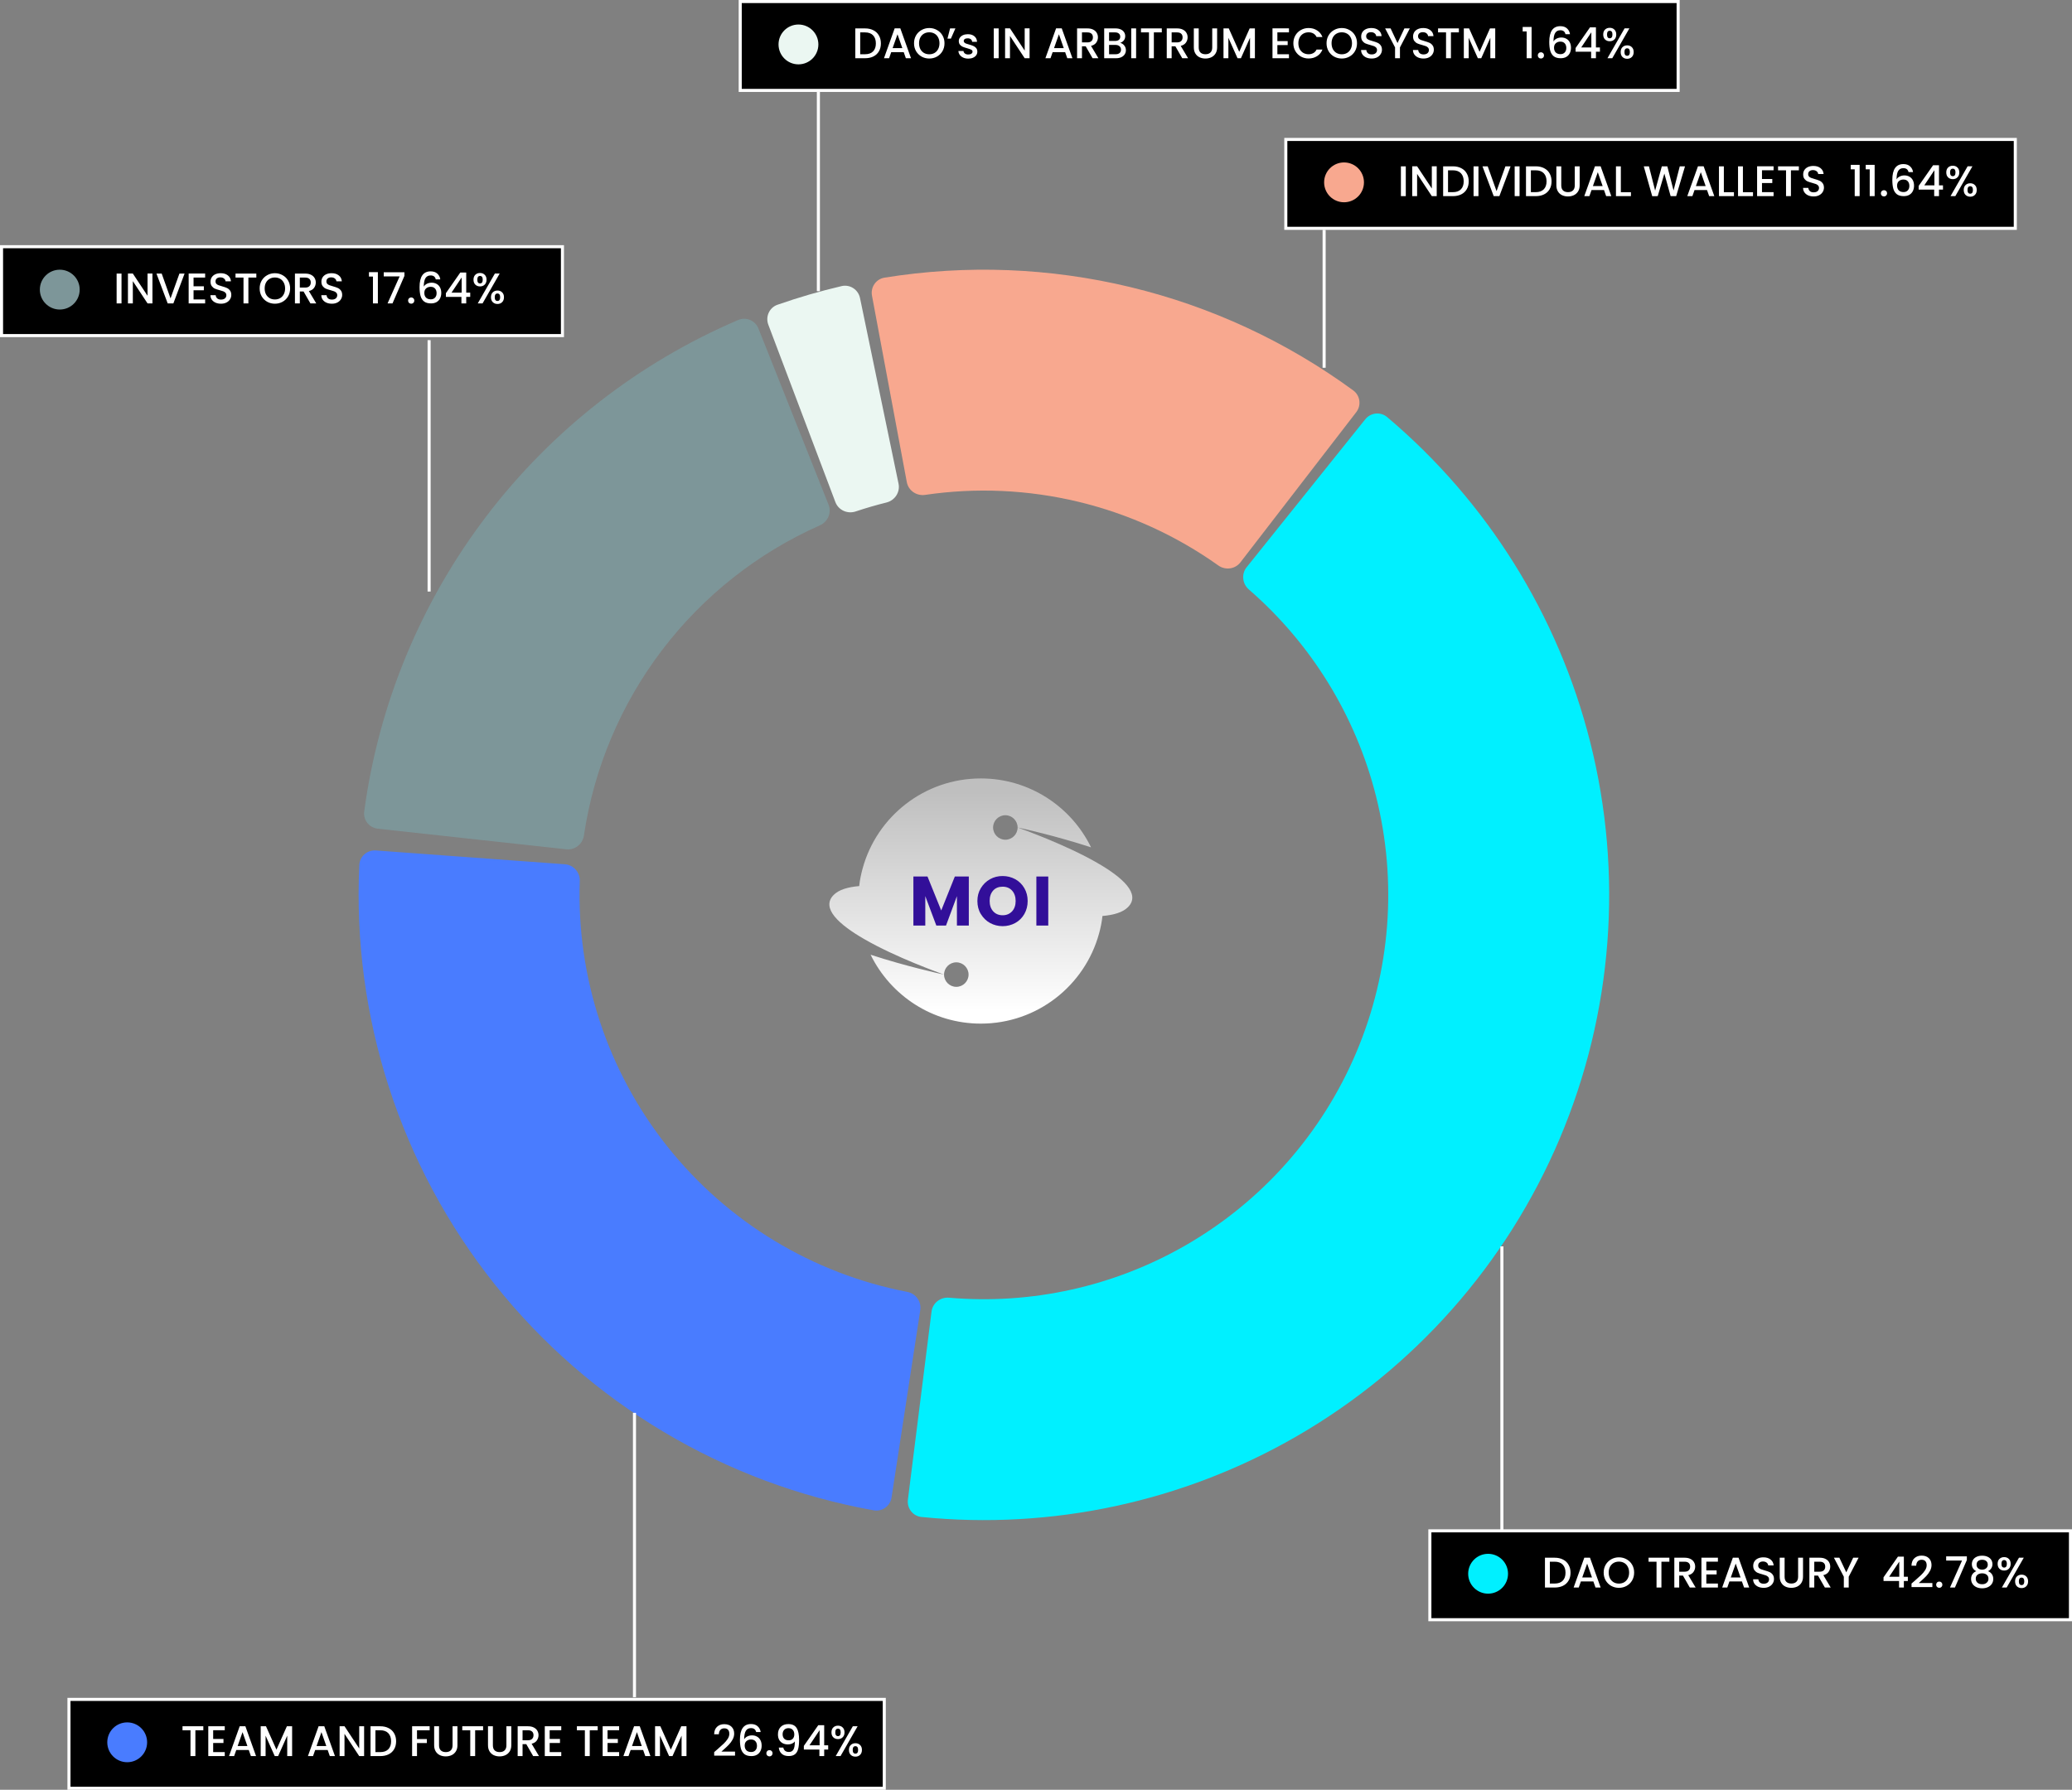<svg width="676" height="584" viewBox="0 0 676 584" fill="none" xmlns="http://www.w3.org/2000/svg">
<rect x="0" y="0" width="676" height="584" fill="#808080" stroke="none"/>
<g clip-path="url(#clip0_101_18373)">
<path d="M284.49 96.48C283.973 93.711 285.798 91.04 288.579 90.593C315.221 86.304 342.467 87.341 368.736 93.664C395.005 99.986 419.739 111.46 441.512 127.401C443.785 129.065 444.195 132.273 442.474 134.503L404.685 183.499C402.965 185.729 399.768 186.134 397.473 184.501C383.751 174.74 368.273 167.686 351.87 163.738C335.467 159.791 318.475 159.029 301.815 161.478C299.028 161.888 296.365 160.073 295.848 157.304L284.49 96.48Z" fill="#F8A88F"/>
<path d="M122.629 277.499C119.82 277.293 117.37 279.405 117.235 282.218C114.86 331.658 130.546 380.345 161.467 419.143C192.389 457.941 236.348 484.095 285.072 492.811C287.844 493.307 290.449 491.39 290.876 488.606L300.247 427.444C300.674 424.659 298.759 422.066 295.994 421.533C265.192 415.587 237.453 398.841 217.832 374.222C198.212 349.603 188.076 318.827 189.153 287.475C189.25 284.66 187.15 282.215 184.34 282.01L122.629 277.499Z" fill="#497CFF"/>
<path d="M247.447 107.2C246.406 104.583 243.437 103.3 240.846 104.406C208.389 118.274 180.056 140.34 158.649 168.477C137.241 196.613 123.532 229.805 118.823 264.786C118.448 267.577 120.476 270.097 123.276 270.402L184.786 277.121C187.586 277.427 190.094 275.403 190.507 272.617C193.77 250.652 202.53 229.835 216.009 212.119C229.489 194.403 247.214 180.408 267.514 171.405C270.088 170.263 271.37 167.306 270.329 164.689L247.447 107.2Z" fill="#7D9699"/>
<path d="M280.583 97.25C280.011 94.492 277.309 92.714 274.567 93.355C267.494 95.008 260.514 97.038 253.658 99.436C250.999 100.365 249.673 103.315 250.669 105.95L272.548 163.828C273.544 166.463 276.484 167.781 279.156 166.888C282.47 165.779 285.828 164.803 289.22 163.961C291.954 163.282 293.729 160.592 293.156 157.835L280.583 97.25Z" fill="#EBF7F2"/>
<path d="M296.205 489.348C295.854 492.143 297.835 494.7 300.637 494.981C343.069 499.238 385.818 490.092 422.842 468.76C461.341 446.579 491.546 412.434 508.865 371.516C526.184 330.598 529.67 285.145 518.794 242.064C508.334 200.634 485.141 163.577 452.547 136.079C450.394 134.263 447.179 134.62 445.418 136.818L406.713 185.093C404.951 187.291 405.311 190.493 407.439 192.339C427.798 209.996 442.294 233.499 448.911 259.707C455.944 287.567 453.69 316.961 442.49 343.422C431.29 369.883 411.757 391.964 386.86 406.309C363.438 419.803 336.475 425.757 309.626 423.433C306.819 423.19 304.269 425.161 303.918 427.955L296.205 489.348Z" fill="#00F0FF"/>
<g clip-path="url(#clip1_101_18373)">
<path fillRule="evenodd" clipRule="evenodd" d="M358 281.56C347.68 275.6 333.64 270.6 332 270C333.4 270.28 344.44 272.72 355.96 276.48C349.48 263.16 335.8 254 320 254C301.6 254 286.08 266.4 281.44 283.36C280.92 285.24 280.52 287.16 280.32 289.12C276.56 289.44 273.68 290.32 272 292C267.72 296.28 273.72 301.68 282 306.44C292.32 312.4 306.36 317.4 308 318C306.6 317.72 295.56 315.28 284.04 311.52C290.56 324.84 304.2 334 320 334C338.4 334 353.92 321.56 358.56 304.64C359.08 302.76 359.48 300.84 359.68 298.88C363.44 298.56 366.32 297.68 368 296C372.28 291.72 366.28 286.32 358 281.56ZM312 322C309.8 322 308 320.2 308 318C308 315.8 309.8 314 312 314C314.2 314 316 315.8 316 318C316 320.2 314.2 322 312 322ZM328 274C325.8 274 324 272.2 324 270C324 267.8 325.8 266 328 266C330.2 266 332 267.8 332 270C332 272.2 330.2 274 328 274Z" fill="url(#paint0_linear_101_18373)"/>
<path d="M316.08 286V302H312.2V292.4L308.64 302H305.48L301.88 292.4V302H298V286H302.6L307.08 297.08L311.52 286H316.12H316.08Z" fill="#320F99"/>
<path d="M323 301.16C321.76 300.48 320.76 299.48 320 298.24C319.24 297 318.88 295.56 318.88 294C318.88 292.44 319.24 291.04 320 289.8C320.76 288.56 321.72 287.6 323 286.88C324.28 286.16 325.64 285.84 327.12 285.84C328.6 285.84 330 286.2 331.24 286.88C332.48 287.56 333.48 288.56 334.2 289.8C334.92 291.04 335.28 292.44 335.28 294C335.28 295.56 334.92 296.96 334.2 298.24C333.48 299.48 332.48 300.48 331.24 301.16C330 301.84 328.6 302.2 327.12 302.2C325.64 302.2 324.24 301.84 323 301.16ZM330.2 297.36C330.96 296.52 331.36 295.4 331.36 294C331.36 292.6 330.96 291.44 330.2 290.6C329.44 289.76 328.4 289.32 327.12 289.32C325.84 289.32 324.8 289.72 324.04 290.56C323.28 291.4 322.88 292.52 322.88 293.96C322.88 295.4 323.28 296.52 324.04 297.36C324.8 298.2 325.84 298.64 327.12 298.64C328.4 298.64 329.4 298.2 330.2 297.36Z" fill="#320F99"/>
<path d="M342 286V302H338.12V286H342Z" fill="#320F99"/>
</g>
<path d="M183.5 80.5H0.5V109.5H183.5V80.5Z" fill="black" stroke="white"/>
<path d="M547.5 0.5H241.5V29.5H547.5V0.5Z" fill="black" stroke="white"/>
<path d="M657.5 45.5H419.5V74.5H657.5V45.5Z" fill="black" stroke="white"/>
<path d="M288.5 554.5H22.5V583.5H288.5V554.5Z" fill="black" stroke="white"/>
<path d="M675.5 499.5H466.5V528.5H675.5V499.5Z" fill="black" stroke="white"/>
<path d="M19.5 101C23.09 101 26 98.09 26 94.5C26 90.91 23.09 88 19.5 88C15.91 88 13 90.91 13 94.5C13 98.09 15.91 101 19.5 101Z" fill="#7D9699"/>
<path d="M260.5 21C264.09 21 267 18.09 267 14.5C267 10.91 264.09 8 260.5 8C256.91 8 254 10.91 254 14.5C254 18.09 256.91 21 260.5 21Z" fill="#EBF7F2"/>
<path d="M438.5 66C442.09 66 445 63.09 445 59.5C445 55.91 442.09 53 438.5 53C434.91 53 432 55.91 432 59.5C432 63.09 434.91 66 438.5 66Z" fill="#F8A88F"/>
<path d="M41.5 575C45.09 575 48 572.09 48 568.5C48 564.91 45.09 562 41.5 562C37.91 562 35 564.91 35 568.5C35 572.09 37.91 575 41.5 575Z" fill="#497CFF"/>
<path d="M485.5 520C489.09 520 492 517.09 492 513.5C492 509.91 489.09 507 485.5 507C481.91 507 479 509.91 479 513.5C479 517.09 481.91 520 485.5 520Z" fill="#00F0FF"/>
<path d="M507.228 508.27C508.264 508.27 509.169 508.471 509.944 508.872C510.728 509.264 511.33 509.833 511.75 510.58C512.179 511.317 512.394 512.181 512.394 513.17C512.394 514.159 512.179 515.018 511.75 515.746C511.33 516.474 510.728 517.034 509.944 517.426C509.169 517.809 508.264 518 507.228 518H504.05V508.27H507.228ZM507.228 516.698C508.367 516.698 509.239 516.39 509.846 515.774C510.453 515.158 510.756 514.29 510.756 513.17C510.756 512.041 510.453 511.159 509.846 510.524C509.239 509.889 508.367 509.572 507.228 509.572H505.646V516.698H507.228ZM519.842 516.012H515.768L515.068 518H513.402L516.888 508.256H518.736L522.222 518H520.542L519.842 516.012ZM519.394 514.71L517.812 510.188L516.216 514.71H519.394ZM528.176 518.098C527.27 518.098 526.435 517.888 525.67 517.468C524.914 517.039 524.312 516.446 523.864 515.69C523.425 514.925 523.206 514.066 523.206 513.114C523.206 512.162 523.425 511.308 523.864 510.552C524.312 509.796 524.914 509.208 525.67 508.788C526.435 508.359 527.27 508.144 528.176 508.144C529.09 508.144 529.926 508.359 530.682 508.788C531.447 509.208 532.049 509.796 532.488 510.552C532.926 511.308 533.146 512.162 533.146 513.114C533.146 514.066 532.926 514.925 532.488 515.69C532.049 516.446 531.447 517.039 530.682 517.468C529.926 517.888 529.09 518.098 528.176 518.098ZM528.176 516.712C528.82 516.712 529.394 516.567 529.898 516.278C530.402 515.979 530.794 515.559 531.074 515.018C531.363 514.467 531.508 513.833 531.508 513.114C531.508 512.395 531.363 511.765 531.074 511.224C530.794 510.683 530.402 510.267 529.898 509.978C529.394 509.689 528.82 509.544 528.176 509.544C527.532 509.544 526.958 509.689 526.454 509.978C525.95 510.267 525.553 510.683 525.264 511.224C524.984 511.765 524.844 512.395 524.844 513.114C524.844 513.833 524.984 514.467 525.264 515.018C525.553 515.559 525.95 515.979 526.454 516.278C526.958 516.567 527.532 516.712 528.176 516.712ZM544.639 508.27V509.572H542.049V518H540.453V509.572H537.849V508.27H544.639ZM551.309 518L549.069 514.108H547.851V518H546.255V508.27H549.615C550.362 508.27 550.992 508.401 551.505 508.662C552.028 508.923 552.415 509.273 552.667 509.712C552.928 510.151 553.059 510.641 553.059 511.182C553.059 511.817 552.872 512.395 552.499 512.918C552.135 513.431 551.57 513.781 550.805 513.968L553.213 518H551.309ZM547.851 512.834H549.615C550.212 512.834 550.66 512.685 550.959 512.386C551.267 512.087 551.421 511.686 551.421 511.182C551.421 510.678 551.272 510.286 550.973 510.006C550.674 509.717 550.222 509.572 549.615 509.572H547.851V512.834ZM556.697 509.558V512.414H560.057V513.716H556.697V516.698H560.477V518H555.101V508.256H560.477V509.558H556.697ZM568.309 516.012H564.235L563.535 518H561.869L565.355 508.256H567.203L570.689 518H569.009L568.309 516.012ZM567.861 514.71L566.279 510.188L564.683 514.71H567.861ZM575.41 518.098C574.757 518.098 574.169 517.986 573.646 517.762C573.124 517.529 572.713 517.202 572.414 516.782C572.116 516.362 571.966 515.872 571.966 515.312H573.674C573.712 515.732 573.875 516.077 574.164 516.348C574.463 516.619 574.878 516.754 575.41 516.754C575.961 516.754 576.39 516.623 576.698 516.362C577.006 516.091 577.16 515.746 577.16 515.326C577.16 514.999 577.062 514.733 576.866 514.528C576.68 514.323 576.442 514.164 576.152 514.052C575.872 513.94 575.48 513.819 574.976 513.688C574.342 513.52 573.824 513.352 573.422 513.184C573.03 513.007 572.694 512.736 572.414 512.372C572.134 512.008 571.994 511.523 571.994 510.916C571.994 510.356 572.134 509.866 572.414 509.446C572.694 509.026 573.086 508.704 573.59 508.48C574.094 508.256 574.678 508.144 575.34 508.144C576.283 508.144 577.053 508.382 577.65 508.858C578.257 509.325 578.593 509.969 578.658 510.79H576.894C576.866 510.435 576.698 510.132 576.39 509.88C576.082 509.628 575.676 509.502 575.172 509.502C574.715 509.502 574.342 509.619 574.052 509.852C573.763 510.085 573.618 510.421 573.618 510.86C573.618 511.159 573.707 511.406 573.884 511.602C574.071 511.789 574.304 511.938 574.584 512.05C574.864 512.162 575.247 512.283 575.732 512.414C576.376 512.591 576.899 512.769 577.3 512.946C577.711 513.123 578.056 513.399 578.336 513.772C578.626 514.136 578.77 514.626 578.77 515.242C578.77 515.737 578.635 516.203 578.364 516.642C578.103 517.081 577.716 517.435 577.202 517.706C576.698 517.967 576.101 518.098 575.41 518.098ZM582.236 508.27V514.472C582.236 515.209 582.427 515.765 582.81 516.138C583.202 516.511 583.743 516.698 584.434 516.698C585.134 516.698 585.675 516.511 586.058 516.138C586.45 515.765 586.646 515.209 586.646 514.472V508.27H588.242V514.444C588.242 515.237 588.069 515.909 587.724 516.46C587.378 517.011 586.916 517.421 586.338 517.692C585.759 517.963 585.12 518.098 584.42 518.098C583.72 518.098 583.08 517.963 582.502 517.692C581.932 517.421 581.48 517.011 581.144 516.46C580.808 515.909 580.64 515.237 580.64 514.444V508.27H582.236ZM595.374 518L593.134 514.108H591.916V518H590.32V508.27H593.68C594.426 508.27 595.056 508.401 595.57 508.662C596.092 508.923 596.48 509.273 596.732 509.712C596.993 510.151 597.124 510.641 597.124 511.182C597.124 511.817 596.937 512.395 596.564 512.918C596.2 513.431 595.635 513.781 594.87 513.968L597.278 518H595.374ZM591.916 512.834H593.68C594.277 512.834 594.725 512.685 595.024 512.386C595.332 512.087 595.486 511.686 595.486 511.182C595.486 510.678 595.336 510.286 595.038 510.006C594.739 509.717 594.286 509.572 593.68 509.572H591.916V512.834ZM606.375 508.27L603.155 514.472V518H601.559V514.472L598.325 508.27H600.103L602.357 513.044L604.611 508.27H606.375ZM614.509 515.872V514.668L619.213 507.92H621.145V514.486H622.447V515.872H621.145V518H619.577V515.872H614.509ZM619.647 509.544L616.343 514.486H619.647V509.544ZM624.652 515.83C625.548 515.055 626.252 514.421 626.766 513.926C627.288 513.422 627.722 512.899 628.068 512.358C628.413 511.817 628.586 511.275 628.586 510.734C628.586 510.174 628.45 509.735 628.18 509.418C627.918 509.101 627.503 508.942 626.934 508.942C626.383 508.942 625.954 509.119 625.646 509.474C625.347 509.819 625.188 510.286 625.17 510.874H623.63C623.658 509.81 623.975 508.998 624.582 508.438C625.198 507.869 625.977 507.584 626.92 507.584C627.937 507.584 628.73 507.864 629.3 508.424C629.878 508.984 630.168 509.731 630.168 510.664C630.168 511.336 629.995 511.985 629.65 512.61C629.314 513.226 628.908 513.781 628.432 514.276C627.965 514.761 627.368 515.326 626.64 515.97L626.01 516.53H630.448V517.86H623.644V516.698L624.652 515.83ZM632.704 518.098C632.414 518.098 632.172 518 631.976 517.804C631.78 517.608 631.682 517.365 631.682 517.076C631.682 516.787 631.78 516.544 631.976 516.348C632.172 516.152 632.414 516.054 632.704 516.054C632.984 516.054 633.222 516.152 633.418 516.348C633.614 516.544 633.712 516.787 633.712 517.076C633.712 517.365 633.614 517.608 633.418 517.804C633.222 518 632.984 518.098 632.704 518.098ZM641.695 509.026L637.803 518H636.193L640.127 509.194H634.947V507.836H641.695V509.026ZM644.783 512.666C643.812 512.181 643.327 511.415 643.327 510.37C643.327 509.866 643.453 509.404 643.705 508.984C643.957 508.564 644.335 508.233 644.839 507.99C645.343 507.738 645.959 507.612 646.687 507.612C647.405 507.612 648.017 507.738 648.521 507.99C649.034 508.233 649.417 508.564 649.669 508.984C649.921 509.404 650.047 509.866 650.047 510.37C650.047 510.893 649.911 511.355 649.641 511.756C649.379 512.148 649.029 512.451 648.591 512.666C649.123 512.862 649.543 513.184 649.851 513.632C650.159 514.071 650.313 514.589 650.313 515.186C650.313 515.793 650.159 516.329 649.851 516.796C649.543 517.263 649.113 517.622 648.563 517.874C648.012 518.126 647.387 518.252 646.687 518.252C645.987 518.252 645.361 518.126 644.811 517.874C644.269 517.622 643.845 517.263 643.537 516.796C643.229 516.329 643.075 515.793 643.075 515.186C643.075 514.579 643.229 514.057 643.537 513.618C643.845 513.179 644.26 512.862 644.783 512.666ZM648.521 510.566C648.521 510.043 648.357 509.642 648.031 509.362C647.704 509.082 647.256 508.942 646.687 508.942C646.127 508.942 645.683 509.082 645.357 509.362C645.03 509.642 644.867 510.048 644.867 510.58C644.867 511.047 645.035 511.429 645.371 511.728C645.716 512.017 646.155 512.162 646.687 512.162C647.219 512.162 647.657 512.013 648.003 511.714C648.348 511.415 648.521 511.033 648.521 510.566ZM646.687 513.366C646.071 513.366 645.567 513.52 645.175 513.828C644.792 514.127 644.601 514.561 644.601 515.13C644.601 515.662 644.787 516.096 645.161 516.432C645.534 516.759 646.043 516.922 646.687 516.922C647.321 516.922 647.821 516.754 648.185 516.418C648.558 516.082 648.745 515.653 648.745 515.13C648.745 514.57 648.553 514.136 648.171 513.828C647.797 513.52 647.303 513.366 646.687 513.366ZM651.736 510.258C651.736 509.577 651.932 509.045 652.324 508.662C652.726 508.27 653.239 508.074 653.864 508.074C654.49 508.074 654.998 508.27 655.39 508.662C655.792 509.045 655.992 509.577 655.992 510.258C655.992 510.939 655.792 511.476 655.39 511.868C654.998 512.26 654.49 512.456 653.864 512.456C653.239 512.456 652.726 512.26 652.324 511.868C651.932 511.476 651.736 510.939 651.736 510.258ZM660.276 508.256L654.69 518H653.122L658.708 508.256H660.276ZM653.864 509.04C653.276 509.04 652.982 509.446 652.982 510.258C652.982 511.079 653.276 511.49 653.864 511.49C654.144 511.49 654.359 511.392 654.508 511.196C654.667 510.991 654.746 510.678 654.746 510.258C654.746 509.446 654.452 509.04 653.864 509.04ZM657.434 515.984C657.434 515.303 657.63 514.771 658.022 514.388C658.424 513.996 658.937 513.8 659.562 513.8C660.178 513.8 660.682 513.996 661.074 514.388C661.476 514.771 661.676 515.303 661.676 515.984C661.676 516.665 661.476 517.202 661.074 517.594C660.682 517.986 660.178 518.182 659.562 518.182C658.937 518.182 658.424 517.986 658.022 517.594C657.63 517.202 657.434 516.665 657.434 515.984ZM659.548 514.766C658.96 514.766 658.666 515.172 658.666 515.984C658.666 516.796 658.96 517.202 659.548 517.202C660.136 517.202 660.43 516.796 660.43 515.984C660.43 515.172 660.136 514.766 659.548 514.766Z" fill="white"/>
<path d="M490 499.5V406.686" stroke="white"/>
<path d="M432 120V75" stroke="white"/>
<path d="M267 95V30" stroke="white"/>
<path d="M140 193.012V110.988" stroke="white"/>
<path d="M207 553.814V461" stroke="white"/>
<path d="M66.336 563.27V564.572H63.746V573H62.15V564.572H59.546V563.27H66.336ZM69.548 564.558V567.414H72.908V568.716H69.548V571.698H73.328V573H67.952V563.256H73.328V564.558H69.548ZM81.16 571.012H77.086L76.386 573H74.72L78.206 563.256H80.054L83.54 573H81.86L81.16 571.012ZM80.712 569.71L79.13 565.188L77.534 569.71H80.712ZM95.304 563.27V573H93.708V566.336L90.74 573H89.634L86.652 566.336V573H85.056V563.27H86.778L90.194 570.9L93.596 563.27H95.304ZM106.904 571.012H102.83L102.13 573H100.464L103.95 563.256H105.798L109.284 573H107.604L106.904 571.012ZM106.456 569.71L104.874 565.188L103.278 569.71H106.456ZM118.794 573H117.198L112.396 565.734V573H110.8V563.256H112.396L117.198 570.508V563.256H118.794V573ZM124.068 563.27C125.104 563.27 126.009 563.471 126.784 563.872C127.568 564.264 128.17 564.833 128.59 565.58C129.019 566.317 129.234 567.181 129.234 568.17C129.234 569.159 129.019 570.018 128.59 570.746C128.17 571.474 127.568 572.034 126.784 572.426C126.009 572.809 125.104 573 124.068 573H120.89V563.27H124.068ZM124.068 571.698C125.207 571.698 126.079 571.39 126.686 570.774C127.293 570.158 127.596 569.29 127.596 568.17C127.596 567.041 127.293 566.159 126.686 565.524C126.079 564.889 125.207 564.572 124.068 564.572H122.486V571.698H124.068ZM140.178 563.27V564.572H136.048V567.442H139.268V568.744H136.048V573H134.452V563.27H140.178ZM143.239 563.27V569.472C143.239 570.209 143.431 570.765 143.813 571.138C144.205 571.511 144.747 571.698 145.437 571.698C146.137 571.698 146.679 571.511 147.061 571.138C147.453 570.765 147.649 570.209 147.649 569.472V563.27H149.245V569.444C149.245 570.237 149.073 570.909 148.727 571.46C148.382 572.011 147.92 572.421 147.341 572.692C146.763 572.963 146.123 573.098 145.423 573.098C144.723 573.098 144.084 572.963 143.505 572.692C142.936 572.421 142.483 572.011 142.147 571.46C141.811 570.909 141.643 570.237 141.643 569.444V563.27H143.239ZM157.609 563.27V564.572H155.019V573H153.423V564.572H150.819V563.27H157.609ZM160.808 563.27V569.472C160.808 570.209 160.999 570.765 161.382 571.138C161.774 571.511 162.315 571.698 163.006 571.698C163.706 571.698 164.247 571.511 164.63 571.138C165.022 570.765 165.218 570.209 165.218 569.472V563.27H166.814V569.444C166.814 570.237 166.641 570.909 166.296 571.46C165.95 572.011 165.488 572.421 164.91 572.692C164.331 572.963 163.692 573.098 162.992 573.098C162.292 573.098 161.652 572.963 161.074 572.692C160.504 572.421 160.052 572.011 159.716 571.46C159.38 570.909 159.212 570.237 159.212 569.444V563.27H160.808ZM173.946 573L171.706 569.108H170.488V573H168.892V563.27H172.252C172.998 563.27 173.628 563.401 174.142 563.662C174.664 563.923 175.052 564.273 175.304 564.712C175.565 565.151 175.696 565.641 175.696 566.182C175.696 566.817 175.509 567.395 175.136 567.918C174.772 568.431 174.207 568.781 173.442 568.968L175.85 573H173.946ZM170.488 567.834H172.252C172.849 567.834 173.297 567.685 173.596 567.386C173.904 567.087 174.058 566.686 174.058 566.182C174.058 565.678 173.908 565.286 173.61 565.006C173.311 564.717 172.858 564.572 172.252 564.572H170.488V567.834ZM179.334 564.558V567.414H182.694V568.716H179.334V571.698H183.114V573H177.738V563.256H183.114V564.558H179.334ZM195.002 563.27V564.572H192.412V573H190.816V564.572H188.212V563.27H195.002ZM198.214 564.558V567.414H201.574V568.716H198.214V571.698H201.994V573H196.618V563.256H201.994V564.558H198.214ZM209.826 571.012H205.752L205.052 573H203.386L206.872 563.256H208.72L212.206 573H210.526L209.826 571.012ZM209.378 569.71L207.796 565.188L206.2 569.71H209.378ZM223.97 563.27V573H222.374V566.336L219.406 573H218.3L215.318 566.336V573H213.722V563.27H215.444L218.86 570.9L222.262 563.27H223.97ZM234.013 570.83C234.909 570.055 235.614 569.421 236.127 568.926C236.65 568.422 237.084 567.899 237.429 567.358C237.774 566.817 237.947 566.275 237.947 565.734C237.947 565.174 237.812 564.735 237.541 564.418C237.28 564.101 236.864 563.942 236.295 563.942C235.744 563.942 235.315 564.119 235.007 564.474C234.708 564.819 234.55 565.286 234.531 565.874H232.991C233.019 564.81 233.336 563.998 233.943 563.438C234.559 562.869 235.338 562.584 236.281 562.584C237.298 562.584 238.092 562.864 238.661 563.424C239.24 563.984 239.529 564.731 239.529 565.664C239.529 566.336 239.356 566.985 239.011 567.61C238.675 568.226 238.269 568.781 237.793 569.276C237.326 569.761 236.729 570.326 236.001 570.97L235.371 571.53H239.809V572.86H233.005V571.698L234.013 570.83ZM246.699 565.16C246.596 564.731 246.41 564.409 246.139 564.194C245.868 563.979 245.49 563.872 245.005 563.872C244.268 563.872 243.717 564.157 243.353 564.726C242.989 565.286 242.798 566.219 242.779 567.526C243.022 567.115 243.376 566.798 243.843 566.574C244.31 566.35 244.814 566.238 245.355 566.238C245.971 566.238 246.512 566.373 246.979 566.644C247.455 566.905 247.824 567.288 248.085 567.792C248.356 568.296 248.491 568.898 248.491 569.598C248.491 570.251 248.36 570.835 248.099 571.348C247.847 571.861 247.469 572.267 246.965 572.566C246.461 572.855 245.854 573 245.145 573C244.184 573 243.428 572.79 242.877 572.37C242.336 571.941 241.953 571.339 241.729 570.564C241.514 569.789 241.407 568.823 241.407 567.666C241.407 564.25 242.611 562.542 245.019 562.542C245.952 562.542 246.685 562.794 247.217 563.298C247.758 563.802 248.076 564.423 248.169 565.16H246.699ZM245.005 567.582C244.436 567.582 243.95 567.755 243.549 568.1C243.157 568.436 242.961 568.926 242.961 569.57C242.961 570.214 243.143 570.727 243.507 571.11C243.88 571.483 244.398 571.67 245.061 571.67C245.649 571.67 246.111 571.488 246.447 571.124C246.792 570.76 246.965 570.275 246.965 569.668C246.965 569.033 246.797 568.529 246.461 568.156C246.134 567.773 245.649 567.582 245.005 567.582ZM251.048 573.098C250.758 573.098 250.516 573 250.32 572.804C250.124 572.608 250.026 572.365 250.026 572.076C250.026 571.787 250.124 571.544 250.32 571.348C250.516 571.152 250.758 571.054 251.048 571.054C251.328 571.054 251.566 571.152 251.762 571.348C251.958 571.544 252.056 571.787 252.056 572.076C252.056 572.365 251.958 572.608 251.762 572.804C251.566 573 251.328 573.098 251.048 573.098ZM255.558 570.228C255.652 570.695 255.852 571.049 256.16 571.292C256.468 571.535 256.884 571.656 257.406 571.656C258.069 571.656 258.554 571.395 258.862 570.872C259.17 570.349 259.324 569.458 259.324 568.198C259.1 568.515 258.783 568.763 258.372 568.94C257.971 569.108 257.532 569.192 257.056 569.192C256.45 569.192 255.899 569.071 255.404 568.828C254.91 568.576 254.518 568.207 254.228 567.722C253.948 567.227 253.808 566.63 253.808 565.93C253.808 564.903 254.107 564.087 254.704 563.48C255.311 562.864 256.142 562.556 257.196 562.556C258.466 562.556 259.366 562.981 259.898 563.83C260.44 564.67 260.71 565.963 260.71 567.708C260.71 568.912 260.608 569.897 260.402 570.662C260.206 571.427 259.861 572.006 259.366 572.398C258.872 572.79 258.186 572.986 257.308 572.986C256.31 572.986 255.54 572.725 254.998 572.202C254.457 571.679 254.154 571.021 254.088 570.228H255.558ZM257.336 567.848C257.896 567.848 258.335 567.675 258.652 567.33C258.979 566.975 259.142 566.509 259.142 565.93C259.142 565.286 258.97 564.787 258.624 564.432C258.288 564.068 257.826 563.886 257.238 563.886C256.65 563.886 256.184 564.073 255.838 564.446C255.502 564.81 255.334 565.291 255.334 565.888C255.334 566.457 255.498 566.929 255.824 567.302C256.16 567.666 256.664 567.848 257.336 567.848ZM262.261 570.872V569.668L266.965 562.92H268.897V569.486H270.199V570.872H268.897V573H267.329V570.872H262.261ZM267.399 564.544L264.095 569.486H267.399V564.544ZM271.27 565.258C271.27 564.577 271.466 564.045 271.858 563.662C272.259 563.27 272.772 563.074 273.398 563.074C274.023 563.074 274.532 563.27 274.924 563.662C275.325 564.045 275.526 564.577 275.526 565.258C275.526 565.939 275.325 566.476 274.924 566.868C274.532 567.26 274.023 567.456 273.398 567.456C272.772 567.456 272.259 567.26 271.858 566.868C271.466 566.476 271.27 565.939 271.27 565.258ZM279.81 563.256L274.224 573H272.656L278.242 563.256H279.81ZM273.398 564.04C272.81 564.04 272.516 564.446 272.516 565.258C272.516 566.079 272.81 566.49 273.398 566.49C273.678 566.49 273.892 566.392 274.042 566.196C274.2 565.991 274.28 565.678 274.28 565.258C274.28 564.446 273.986 564.04 273.398 564.04ZM276.968 570.984C276.968 570.303 277.164 569.771 277.556 569.388C277.957 568.996 278.47 568.8 279.096 568.8C279.712 568.8 280.216 568.996 280.608 569.388C281.009 569.771 281.21 570.303 281.21 570.984C281.21 571.665 281.009 572.202 280.608 572.594C280.216 572.986 279.712 573.182 279.096 573.182C278.47 573.182 277.957 572.986 277.556 572.594C277.164 572.202 276.968 571.665 276.968 570.984ZM279.082 569.766C278.494 569.766 278.2 570.172 278.2 570.984C278.2 571.796 278.494 572.202 279.082 572.202C279.67 572.202 279.964 571.796 279.964 570.984C279.964 570.172 279.67 569.766 279.082 569.766Z" fill="white"/>
<path d="M458.646 54.27V64H457.05V54.27H458.646ZM468.735 64H467.139L462.337 56.734V64H460.741V54.256H462.337L467.139 61.508V54.256H468.735V64ZM474.009 54.27C475.045 54.27 475.951 54.471 476.725 54.872C477.509 55.264 478.111 55.833 478.531 56.58C478.961 57.317 479.175 58.181 479.175 59.17C479.175 60.159 478.961 61.018 478.531 61.746C478.111 62.474 477.509 63.034 476.725 63.426C475.951 63.809 475.045 64 474.009 64H470.831V54.27H474.009ZM474.009 62.698C475.148 62.698 476.021 62.39 476.627 61.774C477.234 61.158 477.537 60.29 477.537 59.17C477.537 58.041 477.234 57.159 476.627 56.524C476.021 55.889 475.148 55.572 474.009 55.572H472.427V62.698H474.009ZM482.353 54.27V64H480.757V54.27H482.353ZM492.834 54.27L489.18 64H487.332L483.664 54.27H485.372L488.256 62.362L491.154 54.27H492.834ZM495.765 54.27V64H494.169V54.27H495.765ZM501.039 54.27C502.075 54.27 502.98 54.471 503.755 54.872C504.539 55.264 505.141 55.833 505.561 56.58C505.99 57.317 506.205 58.181 506.205 59.17C506.205 60.159 505.99 61.018 505.561 61.746C505.141 62.474 504.539 63.034 503.755 63.426C502.98 63.809 502.075 64 501.039 64H497.861V54.27H501.039ZM501.039 62.698C502.177 62.698 503.05 62.39 503.657 61.774C504.263 61.158 504.567 60.29 504.567 59.17C504.567 58.041 504.263 57.159 503.657 56.524C503.05 55.889 502.177 55.572 501.039 55.572H499.457V62.698H501.039ZM509.368 54.27V60.472C509.368 61.209 509.56 61.765 509.942 62.138C510.334 62.511 510.876 62.698 511.566 62.698C512.266 62.698 512.808 62.511 513.19 62.138C513.582 61.765 513.778 61.209 513.778 60.472V54.27H515.374V60.444C515.374 61.237 515.202 61.909 514.856 62.46C514.511 63.011 514.049 63.421 513.47 63.692C512.892 63.963 512.252 64.098 511.552 64.098C510.852 64.098 510.213 63.963 509.634 63.692C509.065 63.421 508.612 63.011 508.276 62.46C507.94 61.909 507.772 61.237 507.772 60.444V54.27H509.368ZM523.318 62.012H519.244L518.544 64H516.878L520.364 54.256H522.212L525.698 64H524.018L523.318 62.012ZM522.87 60.71L521.288 56.188L519.692 60.71H522.87ZM528.81 62.712H532.1V64H527.214V54.27H528.81V62.712ZM549.741 54.27L546.857 64H545.051L543.007 56.636L540.837 64L539.045 64.014L536.287 54.27H537.981L539.997 62.194L542.181 54.27H543.973L546.003 62.152L548.033 54.27H549.741ZM556.924 62.012H552.85L552.15 64H550.484L553.97 54.256H555.818L559.304 64H557.624L556.924 62.012ZM556.476 60.71L554.894 56.188L553.298 60.71H556.476ZM562.416 62.712H565.706V64H560.82V54.27H562.416V62.712ZM568.636 62.712H571.926V64H567.04V54.27H568.636V62.712ZM574.857 55.558V58.414H578.217V59.716H574.857V62.698H578.637V64H573.261V54.256H578.637V55.558H574.857ZM586.889 54.27V55.572H584.299V64H582.703V55.572H580.099V54.27H586.889ZM591.711 64.098C591.058 64.098 590.47 63.986 589.947 63.762C589.424 63.529 589.014 63.202 588.715 62.782C588.416 62.362 588.267 61.872 588.267 61.312H589.975C590.012 61.732 590.176 62.077 590.465 62.348C590.764 62.619 591.179 62.754 591.711 62.754C592.262 62.754 592.691 62.623 592.999 62.362C593.307 62.091 593.461 61.746 593.461 61.326C593.461 60.999 593.363 60.733 593.167 60.528C592.98 60.323 592.742 60.164 592.453 60.052C592.173 59.94 591.781 59.819 591.277 59.688C590.642 59.52 590.124 59.352 589.723 59.184C589.331 59.007 588.995 58.736 588.715 58.372C588.435 58.008 588.295 57.523 588.295 56.916C588.295 56.356 588.435 55.866 588.715 55.446C588.995 55.026 589.387 54.704 589.891 54.48C590.395 54.256 590.978 54.144 591.641 54.144C592.584 54.144 593.354 54.382 593.951 54.858C594.558 55.325 594.894 55.969 594.959 56.79H593.195C593.167 56.435 592.999 56.132 592.691 55.88C592.383 55.628 591.977 55.502 591.473 55.502C591.016 55.502 590.642 55.619 590.353 55.852C590.064 56.085 589.919 56.421 589.919 56.86C589.919 57.159 590.008 57.406 590.185 57.602C590.372 57.789 590.605 57.938 590.885 58.05C591.165 58.162 591.548 58.283 592.033 58.414C592.677 58.591 593.2 58.769 593.601 58.946C594.012 59.123 594.357 59.399 594.637 59.772C594.926 60.136 595.071 60.626 595.071 61.242C595.071 61.737 594.936 62.203 594.665 62.642C594.404 63.081 594.016 63.435 593.503 63.706C592.999 63.967 592.402 64.098 591.711 64.098ZM603.808 55.25V53.794H606.72V64H605.11V55.25H603.808ZM608.702 55.25V53.794H611.614V64H610.004V55.25H608.702ZM614.661 64.098C614.371 64.098 614.129 64 613.933 63.804C613.737 63.608 613.639 63.365 613.639 63.076C613.639 62.787 613.737 62.544 613.933 62.348C614.129 62.152 614.371 62.054 614.661 62.054C614.941 62.054 615.179 62.152 615.375 62.348C615.571 62.544 615.669 62.787 615.669 63.076C615.669 63.365 615.571 63.608 615.375 63.804C615.179 64 614.941 64.098 614.661 64.098ZM622.672 56.16C622.569 55.731 622.382 55.409 622.112 55.194C621.841 54.979 621.463 54.872 620.978 54.872C620.24 54.872 619.69 55.157 619.326 55.726C618.962 56.286 618.77 57.219 618.752 58.526C618.994 58.115 619.349 57.798 619.816 57.574C620.282 57.35 620.786 57.238 621.328 57.238C621.944 57.238 622.485 57.373 622.952 57.644C623.428 57.905 623.796 58.288 624.058 58.792C624.328 59.296 624.464 59.898 624.464 60.598C624.464 61.251 624.333 61.835 624.072 62.348C623.82 62.861 623.442 63.267 622.938 63.566C622.434 63.855 621.827 64 621.118 64C620.156 64 619.4 63.79 618.85 63.37C618.308 62.941 617.926 62.339 617.702 61.564C617.487 60.789 617.38 59.823 617.38 58.666C617.38 55.25 618.584 53.542 620.992 53.542C621.925 53.542 622.658 53.794 623.19 54.298C623.731 54.802 624.048 55.423 624.142 56.16H622.672ZM620.978 58.582C620.408 58.582 619.923 58.755 619.522 59.1C619.13 59.436 618.934 59.926 618.934 60.57C618.934 61.214 619.116 61.727 619.48 62.11C619.853 62.483 620.371 62.67 621.034 62.67C621.622 62.67 622.084 62.488 622.42 62.124C622.765 61.76 622.938 61.275 622.938 60.668C622.938 60.033 622.77 59.529 622.434 59.156C622.107 58.773 621.622 58.582 620.978 58.582ZM625.97 61.872V60.668L630.674 53.92H632.606V60.486H633.908V61.872H632.606V64H631.038V61.872H625.97ZM631.108 55.544L627.804 60.486H631.108V55.544ZM634.979 56.258C634.979 55.577 635.175 55.045 635.567 54.662C635.968 54.27 636.481 54.074 637.107 54.074C637.732 54.074 638.241 54.27 638.633 54.662C639.034 55.045 639.235 55.577 639.235 56.258C639.235 56.939 639.034 57.476 638.633 57.868C638.241 58.26 637.732 58.456 637.107 58.456C636.481 58.456 635.968 58.26 635.567 57.868C635.175 57.476 634.979 56.939 634.979 56.258ZM643.519 54.256L637.933 64H636.365L641.951 54.256H643.519ZM637.107 55.04C636.519 55.04 636.225 55.446 636.225 56.258C636.225 57.079 636.519 57.49 637.107 57.49C637.387 57.49 637.601 57.392 637.751 57.196C637.909 56.991 637.989 56.678 637.989 56.258C637.989 55.446 637.695 55.04 637.107 55.04ZM640.677 61.984C640.677 61.303 640.873 60.771 641.265 60.388C641.666 59.996 642.179 59.8 642.805 59.8C643.421 59.8 643.925 59.996 644.317 60.388C644.718 60.771 644.919 61.303 644.919 61.984C644.919 62.665 644.718 63.202 644.317 63.594C643.925 63.986 643.421 64.182 642.805 64.182C642.179 64.182 641.666 63.986 641.265 63.594C640.873 63.202 640.677 62.665 640.677 61.984ZM642.791 60.766C642.203 60.766 641.909 61.172 641.909 61.984C641.909 62.796 642.203 63.202 642.791 63.202C643.379 63.202 643.673 62.796 643.673 61.984C643.673 61.172 643.379 60.766 642.791 60.766Z" fill="white"/>
<path d="M282.228 9.27C283.264 9.27 284.169 9.471 284.944 9.872C285.728 10.264 286.33 10.833 286.75 11.58C287.179 12.317 287.394 13.181 287.394 14.17C287.394 15.159 287.179 16.018 286.75 16.746C286.33 17.474 285.728 18.034 284.944 18.426C284.169 18.809 283.264 19 282.228 19H279.05V9.27H282.228ZM282.228 17.698C283.367 17.698 284.239 17.39 284.846 16.774C285.453 16.158 285.756 15.29 285.756 14.17C285.756 13.041 285.453 12.159 284.846 11.524C284.239 10.889 283.367 10.572 282.228 10.572H280.646V17.698H282.228ZM294.842 17.012H290.768L290.068 19H288.402L291.888 9.256H293.736L297.222 19H295.542L294.842 17.012ZM294.394 15.71L292.812 11.188L291.216 15.71H294.394ZM303.176 19.098C302.27 19.098 301.435 18.888 300.67 18.468C299.914 18.039 299.312 17.446 298.864 16.69C298.425 15.925 298.206 15.066 298.206 14.114C298.206 13.162 298.425 12.308 298.864 11.552C299.312 10.796 299.914 10.208 300.67 9.788C301.435 9.359 302.27 9.144 303.176 9.144C304.09 9.144 304.926 9.359 305.682 9.788C306.447 10.208 307.049 10.796 307.488 11.552C307.926 12.308 308.146 13.162 308.146 14.114C308.146 15.066 307.926 15.925 307.488 16.69C307.049 17.446 306.447 18.039 305.682 18.468C304.926 18.888 304.09 19.098 303.176 19.098ZM303.176 17.712C303.82 17.712 304.394 17.567 304.898 17.278C305.402 16.979 305.794 16.559 306.074 16.018C306.363 15.467 306.508 14.833 306.508 14.114C306.508 13.395 306.363 12.765 306.074 12.224C305.794 11.683 305.402 11.267 304.898 10.978C304.394 10.689 303.82 10.544 303.176 10.544C302.532 10.544 301.958 10.689 301.454 10.978C300.95 11.267 300.553 11.683 300.264 12.224C299.984 12.765 299.844 13.395 299.844 14.114C299.844 14.833 299.984 15.467 300.264 16.018C300.553 16.559 300.95 16.979 301.454 17.278C301.958 17.567 302.532 17.712 303.176 17.712ZM309.968 9.27H311.704L310.234 12.602H309.114L309.968 9.27ZM315.907 19.126C315.3 19.126 314.754 19.019 314.269 18.804C313.793 18.58 313.415 18.281 313.135 17.908C312.855 17.525 312.705 17.101 312.687 16.634H314.339C314.367 16.961 314.521 17.236 314.801 17.46C315.09 17.675 315.449 17.782 315.879 17.782C316.327 17.782 316.672 17.698 316.915 17.53C317.167 17.353 317.293 17.129 317.293 16.858C317.293 16.569 317.153 16.354 316.873 16.214C316.602 16.074 316.168 15.92 315.571 15.752C314.992 15.593 314.521 15.439 314.157 15.29C313.793 15.141 313.475 14.912 313.205 14.604C312.943 14.296 312.813 13.89 312.813 13.386C312.813 12.975 312.934 12.602 313.177 12.266C313.419 11.921 313.765 11.65 314.213 11.454C314.67 11.258 315.193 11.16 315.781 11.16C316.658 11.16 317.363 11.384 317.895 11.832C318.436 12.271 318.725 12.873 318.763 13.638H317.167C317.139 13.293 316.999 13.017 316.747 12.812C316.495 12.607 316.154 12.504 315.725 12.504C315.305 12.504 314.983 12.583 314.759 12.742C314.535 12.901 314.423 13.111 314.423 13.372C314.423 13.577 314.497 13.75 314.647 13.89C314.796 14.03 314.978 14.142 315.193 14.226C315.407 14.301 315.725 14.399 316.145 14.52C316.705 14.669 317.162 14.823 317.517 14.982C317.881 15.131 318.193 15.355 318.455 15.654C318.716 15.953 318.851 16.349 318.861 16.844C318.861 17.283 318.739 17.675 318.497 18.02C318.254 18.365 317.909 18.636 317.461 18.832C317.022 19.028 316.504 19.126 315.907 19.126ZM325.818 9.27V19H324.222V9.27H325.818ZM335.907 19H334.311L329.509 11.734V19H327.913V9.256H329.509L334.311 16.508V9.256H335.907V19ZM347.506 17.012H343.432L342.732 19H341.066L344.552 9.256H346.4L349.886 19H348.206L347.506 17.012ZM347.058 15.71L345.476 11.188L343.88 15.71H347.058ZM356.456 19L354.216 15.108H352.998V19H351.402V9.27H354.762C355.508 9.27 356.138 9.401 356.652 9.662C357.174 9.923 357.562 10.273 357.814 10.712C358.075 11.151 358.206 11.641 358.206 12.182C358.206 12.817 358.019 13.395 357.646 13.918C357.282 14.431 356.717 14.781 355.952 14.968L358.36 19H356.456ZM352.998 13.834H354.762C355.359 13.834 355.807 13.685 356.106 13.386C356.414 13.087 356.568 12.686 356.568 12.182C356.568 11.678 356.418 11.286 356.12 11.006C355.821 10.717 355.368 10.572 354.762 10.572H352.998V13.834ZM365.455 14.002C365.978 14.095 366.421 14.371 366.785 14.828C367.149 15.285 367.331 15.803 367.331 16.382C367.331 16.877 367.201 17.325 366.939 17.726C366.687 18.118 366.319 18.431 365.833 18.664C365.348 18.888 364.783 19 364.139 19H360.247V9.27H363.957C364.62 9.27 365.189 9.382 365.665 9.606C366.141 9.83 366.501 10.133 366.743 10.516C366.986 10.889 367.107 11.309 367.107 11.776C367.107 12.336 366.958 12.803 366.659 13.176C366.361 13.549 365.959 13.825 365.455 14.002ZM361.843 13.358H363.817C364.34 13.358 364.746 13.241 365.035 13.008C365.334 12.765 365.483 12.42 365.483 11.972C365.483 11.533 365.334 11.193 365.035 10.95C364.746 10.698 364.34 10.572 363.817 10.572H361.843V13.358ZM363.999 17.698C364.541 17.698 364.965 17.567 365.273 17.306C365.581 17.045 365.735 16.681 365.735 16.214C365.735 15.738 365.572 15.36 365.245 15.08C364.919 14.8 364.485 14.66 363.943 14.66H361.843V17.698H363.999ZM370.662 9.27V19H369.066V9.27H370.662ZM379.043 9.27V10.572H376.453V19H374.857V10.572H372.253V9.27H379.043ZM385.713 19L383.473 15.108H382.255V19H380.659V9.27H384.019C384.766 9.27 385.396 9.401 385.909 9.662C386.432 9.923 386.819 10.273 387.071 10.712C387.333 11.151 387.463 11.641 387.463 12.182C387.463 12.817 387.277 13.395 386.903 13.918C386.539 14.431 385.975 14.781 385.209 14.968L387.617 19H385.713ZM382.255 13.834H384.019C384.617 13.834 385.065 13.685 385.363 13.386C385.671 13.087 385.825 12.686 385.825 12.182C385.825 11.678 385.676 11.286 385.377 11.006C385.079 10.717 384.626 10.572 384.019 10.572H382.255V13.834ZM391.087 9.27V15.472C391.087 16.209 391.278 16.765 391.661 17.138C392.053 17.511 392.594 17.698 393.285 17.698C393.985 17.698 394.526 17.511 394.909 17.138C395.301 16.765 395.497 16.209 395.497 15.472V9.27H397.093V15.444C397.093 16.237 396.92 16.909 396.575 17.46C396.23 18.011 395.768 18.421 395.189 18.692C394.61 18.963 393.971 19.098 393.271 19.098C392.571 19.098 391.932 18.963 391.353 18.692C390.784 18.421 390.331 18.011 389.995 17.46C389.659 16.909 389.491 16.237 389.491 15.444V9.27H391.087ZM409.419 9.27V19H407.823V12.336L404.855 19H403.749L400.767 12.336V19H399.171V9.27H400.893L404.309 16.9L407.711 9.27H409.419ZM416.75 10.558V13.414H420.11V14.716H416.75V17.698H420.53V19H415.154V9.256H420.53V10.558H416.75ZM421.963 14.114C421.963 13.162 422.183 12.308 422.621 11.552C423.069 10.796 423.671 10.208 424.427 9.788C425.193 9.359 426.028 9.144 426.933 9.144C427.969 9.144 428.889 9.401 429.691 9.914C430.503 10.418 431.091 11.137 431.455 12.07H429.537C429.285 11.557 428.935 11.174 428.487 10.922C428.039 10.67 427.521 10.544 426.933 10.544C426.289 10.544 425.715 10.689 425.211 10.978C424.707 11.267 424.311 11.683 424.021 12.224C423.741 12.765 423.601 13.395 423.601 14.114C423.601 14.833 423.741 15.463 424.021 16.004C424.311 16.545 424.707 16.965 425.211 17.264C425.715 17.553 426.289 17.698 426.933 17.698C427.521 17.698 428.039 17.572 428.487 17.32C428.935 17.068 429.285 16.685 429.537 16.172H431.455C431.091 17.105 430.503 17.824 429.691 18.328C428.889 18.832 427.969 19.084 426.933 19.084C426.019 19.084 425.183 18.874 424.427 18.454C423.671 18.025 423.069 17.432 422.621 16.676C422.183 15.92 421.963 15.066 421.963 14.114ZM437.761 19.098C436.856 19.098 436.021 18.888 435.255 18.468C434.499 18.039 433.897 17.446 433.449 16.69C433.011 15.925 432.791 15.066 432.791 14.114C432.791 13.162 433.011 12.308 433.449 11.552C433.897 10.796 434.499 10.208 435.255 9.788C436.021 9.359 436.856 9.144 437.761 9.144C438.676 9.144 439.511 9.359 440.267 9.788C441.033 10.208 441.635 10.796 442.073 11.552C442.512 12.308 442.731 13.162 442.731 14.114C442.731 15.066 442.512 15.925 442.073 16.69C441.635 17.446 441.033 18.039 440.267 18.468C439.511 18.888 438.676 19.098 437.761 19.098ZM437.761 17.712C438.405 17.712 438.979 17.567 439.483 17.278C439.987 16.979 440.379 16.559 440.659 16.018C440.949 15.467 441.093 14.833 441.093 14.114C441.093 13.395 440.949 12.765 440.659 12.224C440.379 11.683 439.987 11.267 439.483 10.978C438.979 10.689 438.405 10.544 437.761 10.544C437.117 10.544 436.543 10.689 436.039 10.978C435.535 11.267 435.139 11.683 434.849 12.224C434.569 12.765 434.429 13.395 434.429 14.114C434.429 14.833 434.569 15.467 434.849 16.018C435.139 16.559 435.535 16.979 436.039 17.278C436.543 17.567 437.117 17.712 437.761 17.712ZM447.508 19.098C446.855 19.098 446.267 18.986 445.744 18.762C445.221 18.529 444.811 18.202 444.512 17.782C444.213 17.362 444.064 16.872 444.064 16.312H445.772C445.809 16.732 445.973 17.077 446.262 17.348C446.561 17.619 446.976 17.754 447.508 17.754C448.059 17.754 448.488 17.623 448.796 17.362C449.104 17.091 449.258 16.746 449.258 16.326C449.258 15.999 449.16 15.733 448.964 15.528C448.777 15.323 448.539 15.164 448.25 15.052C447.97 14.94 447.578 14.819 447.074 14.688C446.439 14.52 445.921 14.352 445.52 14.184C445.128 14.007 444.792 13.736 444.512 13.372C444.232 13.008 444.092 12.523 444.092 11.916C444.092 11.356 444.232 10.866 444.512 10.446C444.792 10.026 445.184 9.704 445.688 9.48C446.192 9.256 446.775 9.144 447.438 9.144C448.381 9.144 449.151 9.382 449.748 9.858C450.355 10.325 450.691 10.969 450.756 11.79H448.992C448.964 11.435 448.796 11.132 448.488 10.88C448.18 10.628 447.774 10.502 447.27 10.502C446.813 10.502 446.439 10.619 446.15 10.852C445.861 11.085 445.716 11.421 445.716 11.86C445.716 12.159 445.805 12.406 445.982 12.602C446.169 12.789 446.402 12.938 446.682 13.05C446.962 13.162 447.345 13.283 447.83 13.414C448.474 13.591 448.997 13.769 449.398 13.946C449.809 14.123 450.154 14.399 450.434 14.772C450.723 15.136 450.868 15.626 450.868 16.242C450.868 16.737 450.733 17.203 450.462 17.642C450.201 18.081 449.813 18.435 449.3 18.706C448.796 18.967 448.199 19.098 447.508 19.098ZM459.961 9.27L456.741 15.472V19H455.145V15.472L451.911 9.27H453.689L455.943 14.044L458.197 9.27H459.961ZM464.434 19.098C463.78 19.098 463.192 18.986 462.67 18.762C462.147 18.529 461.736 18.202 461.438 17.782C461.139 17.362 460.99 16.872 460.99 16.312H462.698C462.735 16.732 462.898 17.077 463.188 17.348C463.486 17.619 463.902 17.754 464.434 17.754C464.984 17.754 465.414 17.623 465.722 17.362C466.03 17.091 466.184 16.746 466.184 16.326C466.184 15.999 466.086 15.733 465.89 15.528C465.703 15.323 465.465 15.164 465.176 15.052C464.896 14.94 464.504 14.819 464 14.688C463.365 14.52 462.847 14.352 462.446 14.184C462.054 14.007 461.718 13.736 461.438 13.372C461.158 13.008 461.018 12.523 461.018 11.916C461.018 11.356 461.158 10.866 461.438 10.446C461.718 10.026 462.11 9.704 462.614 9.48C463.118 9.256 463.701 9.144 464.364 9.144C465.306 9.144 466.076 9.382 466.674 9.858C467.28 10.325 467.616 10.969 467.682 11.79H465.918C465.89 11.435 465.722 11.132 465.414 10.88C465.106 10.628 464.7 10.502 464.196 10.502C463.738 10.502 463.365 10.619 463.076 10.852C462.786 11.085 462.642 11.421 462.642 11.86C462.642 12.159 462.73 12.406 462.908 12.602C463.094 12.789 463.328 12.938 463.608 13.05C463.888 13.162 464.27 13.283 464.756 13.414C465.4 13.591 465.922 13.769 466.324 13.946C466.734 14.123 467.08 14.399 467.36 14.772C467.649 15.136 467.794 15.626 467.794 16.242C467.794 16.737 467.658 17.203 467.388 17.642C467.126 18.081 466.739 18.435 466.226 18.706C465.722 18.967 465.124 19.098 464.434 19.098ZM475.963 9.27V10.572H473.373V19H471.777V10.572H469.173V9.27H475.963ZM487.827 9.27V19H486.231V12.336L483.263 19H482.157L479.175 12.336V19H477.579V9.27H479.301L482.717 16.9L486.119 9.27H487.827ZM496.778 10.25V8.794H499.69V19H498.08V10.25H496.778ZM502.737 19.098C502.448 19.098 502.205 19 502.009 18.804C501.813 18.608 501.715 18.365 501.715 18.076C501.715 17.787 501.813 17.544 502.009 17.348C502.205 17.152 502.448 17.054 502.737 17.054C503.017 17.054 503.255 17.152 503.451 17.348C503.647 17.544 503.745 17.787 503.745 18.076C503.745 18.365 503.647 18.608 503.451 18.804C503.255 19 503.017 19.098 502.737 19.098ZM510.748 11.16C510.645 10.731 510.459 10.409 510.188 10.194C509.917 9.979 509.539 9.872 509.054 9.872C508.317 9.872 507.766 10.157 507.402 10.726C507.038 11.286 506.847 12.219 506.828 13.526C507.071 13.115 507.425 12.798 507.892 12.574C508.359 12.35 508.863 12.238 509.404 12.238C510.02 12.238 510.561 12.373 511.028 12.644C511.504 12.905 511.873 13.288 512.134 13.792C512.405 14.296 512.54 14.898 512.54 15.598C512.54 16.251 512.409 16.835 512.148 17.348C511.896 17.861 511.518 18.267 511.014 18.566C510.51 18.855 509.903 19 509.194 19C508.233 19 507.477 18.79 506.926 18.37C506.385 17.941 506.002 17.339 505.778 16.564C505.563 15.789 505.456 14.823 505.456 13.666C505.456 10.25 506.66 8.542 509.068 8.542C510.001 8.542 510.734 8.794 511.266 9.298C511.807 9.802 512.125 10.423 512.218 11.16H510.748ZM509.054 13.582C508.485 13.582 507.999 13.755 507.598 14.1C507.206 14.436 507.01 14.926 507.01 15.57C507.01 16.214 507.192 16.727 507.556 17.11C507.929 17.483 508.447 17.67 509.11 17.67C509.698 17.67 510.16 17.488 510.496 17.124C510.841 16.76 511.014 16.275 511.014 15.668C511.014 15.033 510.846 14.529 510.51 14.156C510.183 13.773 509.698 13.582 509.054 13.582ZM514.046 16.872V15.668L518.75 8.92H520.682V15.486H521.984V16.872H520.682V19H519.114V16.872H514.046ZM519.184 10.544L515.88 15.486H519.184V10.544ZM523.055 11.258C523.055 10.577 523.251 10.045 523.643 9.662C524.044 9.27 524.557 9.074 525.183 9.074C525.808 9.074 526.317 9.27 526.709 9.662C527.11 10.045 527.311 10.577 527.311 11.258C527.311 11.939 527.11 12.476 526.709 12.868C526.317 13.26 525.808 13.456 525.183 13.456C524.557 13.456 524.044 13.26 523.643 12.868C523.251 12.476 523.055 11.939 523.055 11.258ZM531.595 9.256L526.009 19H524.441L530.027 9.256H531.595ZM525.183 10.04C524.595 10.04 524.301 10.446 524.301 11.258C524.301 12.079 524.595 12.49 525.183 12.49C525.463 12.49 525.677 12.392 525.827 12.196C525.985 11.991 526.065 11.678 526.065 11.258C526.065 10.446 525.771 10.04 525.183 10.04ZM528.753 16.984C528.753 16.303 528.949 15.771 529.341 15.388C529.742 14.996 530.255 14.8 530.881 14.8C531.497 14.8 532.001 14.996 532.393 15.388C532.794 15.771 532.995 16.303 532.995 16.984C532.995 17.665 532.794 18.202 532.393 18.594C532.001 18.986 531.497 19.182 530.881 19.182C530.255 19.182 529.742 18.986 529.341 18.594C528.949 18.202 528.753 17.665 528.753 16.984ZM530.867 15.766C530.279 15.766 529.985 16.172 529.985 16.984C529.985 17.796 530.279 18.202 530.867 18.202C531.455 18.202 531.749 17.796 531.749 16.984C531.749 16.172 531.455 15.766 530.867 15.766Z" fill="white"/>
<path d="M39.646 89.27V99H38.05V89.27H39.646ZM49.736 99H48.139L43.337 91.734V99H41.742V89.256H43.337L48.139 96.508V89.256H49.736V99ZM60.217 89.27L56.563 99H54.715L51.047 89.27H52.755L55.639 97.362L58.537 89.27H60.217ZM63.148 90.558V93.414H66.508V94.716H63.148V97.698H66.928V99H61.552V89.256H66.928V90.558H63.148ZM72.1 99.098C71.446 99.098 70.858 98.986 70.336 98.762C69.813 98.529 69.402 98.202 69.104 97.782C68.805 97.362 68.656 96.872 68.656 96.312H70.364C70.401 96.732 70.564 97.077 70.854 97.348C71.152 97.619 71.568 97.754 72.1 97.754C72.65 97.754 73.08 97.623 73.388 97.362C73.696 97.091 73.85 96.746 73.85 96.326C73.85 95.999 73.752 95.733 73.556 95.528C73.369 95.323 73.131 95.164 72.842 95.052C72.562 94.94 72.17 94.819 71.666 94.688C71.031 94.52 70.513 94.352 70.112 94.184C69.72 94.007 69.384 93.736 69.104 93.372C68.824 93.008 68.684 92.523 68.684 91.916C68.684 91.356 68.824 90.866 69.104 90.446C69.384 90.026 69.776 89.704 70.28 89.48C70.784 89.256 71.367 89.144 72.03 89.144C72.972 89.144 73.742 89.382 74.34 89.858C74.946 90.325 75.282 90.969 75.348 91.79H73.584C73.556 91.435 73.388 91.132 73.08 90.88C72.772 90.628 72.366 90.502 71.862 90.502C71.404 90.502 71.031 90.619 70.742 90.852C70.452 91.085 70.308 91.421 70.308 91.86C70.308 92.159 70.396 92.406 70.574 92.602C70.76 92.789 70.994 92.938 71.274 93.05C71.554 93.162 71.936 93.283 72.422 93.414C73.066 93.591 73.588 93.769 73.99 93.946C74.4 94.123 74.746 94.399 75.026 94.772C75.315 95.136 75.46 95.626 75.46 96.242C75.46 96.737 75.325 97.203 75.054 97.642C74.793 98.081 74.405 98.435 73.892 98.706C73.388 98.967 72.79 99.098 72.1 99.098ZM83.629 89.27V90.572H81.039V99H79.443V90.572H76.839V89.27H83.629ZM89.683 99.098C88.778 99.098 87.943 98.888 87.177 98.468C86.421 98.039 85.819 97.446 85.371 96.69C84.933 95.925 84.713 95.066 84.713 94.114C84.713 93.162 84.933 92.308 85.371 91.552C85.819 90.796 86.421 90.208 87.177 89.788C87.943 89.359 88.778 89.144 89.683 89.144C90.598 89.144 91.433 89.359 92.189 89.788C92.955 90.208 93.557 90.796 93.995 91.552C94.434 92.308 94.653 93.162 94.653 94.114C94.653 95.066 94.434 95.925 93.995 96.69C93.557 97.446 92.955 98.039 92.189 98.468C91.433 98.888 90.598 99.098 89.683 99.098ZM89.683 97.712C90.327 97.712 90.901 97.567 91.405 97.278C91.909 96.979 92.301 96.559 92.581 96.018C92.871 95.467 93.015 94.833 93.015 94.114C93.015 93.395 92.871 92.765 92.581 92.224C92.301 91.683 91.909 91.267 91.405 90.978C90.901 90.689 90.327 90.544 89.683 90.544C89.039 90.544 88.465 90.689 87.961 90.978C87.457 91.267 87.061 91.683 86.771 92.224C86.491 92.765 86.351 93.395 86.351 94.114C86.351 94.833 86.491 95.467 86.771 96.018C87.061 96.559 87.457 96.979 87.961 97.278C88.465 97.567 89.039 97.712 89.683 97.712ZM101.278 99L99.038 95.108H97.82V99H96.224V89.27H99.584C100.33 89.27 100.96 89.401 101.474 89.662C101.996 89.923 102.384 90.273 102.636 90.712C102.897 91.151 103.028 91.641 103.028 92.182C103.028 92.817 102.841 93.395 102.468 93.918C102.104 94.431 101.539 94.781 100.774 94.968L103.182 99H101.278ZM97.82 93.834H99.584C100.181 93.834 100.629 93.685 100.928 93.386C101.236 93.087 101.39 92.686 101.39 92.182C101.39 91.678 101.24 91.286 100.942 91.006C100.643 90.717 100.19 90.572 99.584 90.572H97.82V93.834ZM108.276 99.098C107.622 99.098 107.034 98.986 106.512 98.762C105.989 98.529 105.578 98.202 105.28 97.782C104.981 97.362 104.832 96.872 104.832 96.312H106.54C106.577 96.732 106.74 97.077 107.03 97.348C107.328 97.619 107.744 97.754 108.276 97.754C108.826 97.754 109.256 97.623 109.564 97.362C109.872 97.091 110.026 96.746 110.026 96.326C110.026 95.999 109.928 95.733 109.732 95.528C109.545 95.323 109.307 95.164 109.018 95.052C108.738 94.94 108.346 94.819 107.842 94.688C107.207 94.52 106.689 94.352 106.288 94.184C105.896 94.007 105.56 93.736 105.28 93.372C105 93.008 104.86 92.523 104.86 91.916C104.86 91.356 105 90.866 105.28 90.446C105.56 90.026 105.952 89.704 106.456 89.48C106.96 89.256 107.543 89.144 108.206 89.144C109.148 89.144 109.918 89.382 110.516 89.858C111.122 90.325 111.458 90.969 111.524 91.79H109.76C109.732 91.435 109.564 91.132 109.256 90.88C108.948 90.628 108.542 90.502 108.038 90.502C107.58 90.502 107.207 90.619 106.918 90.852C106.628 91.085 106.484 91.421 106.484 91.86C106.484 92.159 106.572 92.406 106.75 92.602C106.936 92.789 107.17 92.938 107.45 93.05C107.73 93.162 108.112 93.283 108.598 93.414C109.242 93.591 109.764 93.769 110.166 93.946C110.576 94.123 110.922 94.399 111.202 94.772C111.491 95.136 111.636 95.626 111.636 96.242C111.636 96.737 111.5 97.203 111.23 97.642C110.968 98.081 110.581 98.435 110.068 98.706C109.564 98.967 108.966 99.098 108.276 99.098ZM120.372 90.25V88.794H123.284V99H121.674V90.25H120.372ZM131.945 90.026L128.053 99H126.443L130.377 90.194H125.197V88.836H131.945V90.026ZM134.165 99.098C133.875 99.098 133.633 99 133.437 98.804C133.241 98.608 133.143 98.365 133.143 98.076C133.143 97.787 133.241 97.544 133.437 97.348C133.633 97.152 133.875 97.054 134.165 97.054C134.445 97.054 134.683 97.152 134.879 97.348C135.075 97.544 135.173 97.787 135.173 98.076C135.173 98.365 135.075 98.608 134.879 98.804C134.683 99 134.445 99.098 134.165 99.098ZM142.176 91.16C142.073 90.731 141.886 90.409 141.616 90.194C141.345 89.979 140.967 89.872 140.482 89.872C139.744 89.872 139.194 90.157 138.83 90.726C138.466 91.286 138.274 92.219 138.256 93.526C138.498 93.115 138.853 92.798 139.32 92.574C139.786 92.35 140.29 92.238 140.832 92.238C141.448 92.238 141.989 92.373 142.456 92.644C142.932 92.905 143.3 93.288 143.562 93.792C143.832 94.296 143.968 94.898 143.968 95.598C143.968 96.251 143.837 96.835 143.576 97.348C143.324 97.861 142.946 98.267 142.442 98.566C141.938 98.855 141.331 99 140.622 99C139.66 99 138.904 98.79 138.354 98.37C137.812 97.941 137.43 97.339 137.206 96.564C136.991 95.789 136.884 94.823 136.884 93.666C136.884 90.25 138.088 88.542 140.496 88.542C141.429 88.542 142.162 88.794 142.694 89.298C143.235 89.802 143.552 90.423 143.646 91.16H142.176ZM140.482 93.582C139.912 93.582 139.427 93.755 139.026 94.1C138.634 94.436 138.438 94.926 138.438 95.57C138.438 96.214 138.62 96.727 138.984 97.11C139.357 97.483 139.875 97.67 140.538 97.67C141.126 97.67 141.588 97.488 141.924 97.124C142.269 96.76 142.442 96.275 142.442 95.668C142.442 95.033 142.274 94.529 141.938 94.156C141.611 93.773 141.126 93.582 140.482 93.582ZM145.474 96.872V95.668L150.178 88.92H152.11V95.486H153.412V96.872H152.11V99H150.542V96.872H145.474ZM150.612 90.544L147.308 95.486H150.612V90.544ZM154.483 91.258C154.483 90.577 154.679 90.045 155.071 89.662C155.472 89.27 155.985 89.074 156.611 89.074C157.236 89.074 157.745 89.27 158.137 89.662C158.538 90.045 158.739 90.577 158.739 91.258C158.739 91.939 158.538 92.476 158.137 92.868C157.745 93.26 157.236 93.456 156.611 93.456C155.985 93.456 155.472 93.26 155.071 92.868C154.679 92.476 154.483 91.939 154.483 91.258ZM163.023 89.256L157.437 99H155.869L161.455 89.256H163.023ZM156.611 90.04C156.023 90.04 155.729 90.446 155.729 91.258C155.729 92.079 156.023 92.49 156.611 92.49C156.891 92.49 157.105 92.392 157.255 92.196C157.413 91.991 157.493 91.678 157.493 91.258C157.493 90.446 157.199 90.04 156.611 90.04ZM160.181 96.984C160.181 96.303 160.377 95.771 160.769 95.388C161.17 94.996 161.683 94.8 162.309 94.8C162.925 94.8 163.429 94.996 163.821 95.388C164.222 95.771 164.423 96.303 164.423 96.984C164.423 97.665 164.222 98.202 163.821 98.594C163.429 98.986 162.925 99.182 162.309 99.182C161.683 99.182 161.17 98.986 160.769 98.594C160.377 98.202 160.181 97.665 160.181 96.984ZM162.295 95.766C161.707 95.766 161.413 96.172 161.413 96.984C161.413 97.796 161.707 98.202 162.295 98.202C162.883 98.202 163.177 97.796 163.177 96.984C163.177 96.172 162.883 95.766 162.295 95.766Z" fill="white"/>
</g>
<defs>
<linearGradient id="paint0_linear_101_18373" x1="320" y1="258.48" x2="320" y2="330.04" gradientUnits="userSpaceOnUse">
<stop stop-color="#BFBFBF"/>
<stop offset="1" stop-color="white"/>
</linearGradient>
<clipPath id="clip0_101_18373">
<rect width="676" height="584" fill="white"/>
</clipPath>
<clipPath id="clip1_101_18373">
<rect width="100" height="80" fill="white" transform="translate(270 254)"/>
</clipPath>
</defs>
</svg>
